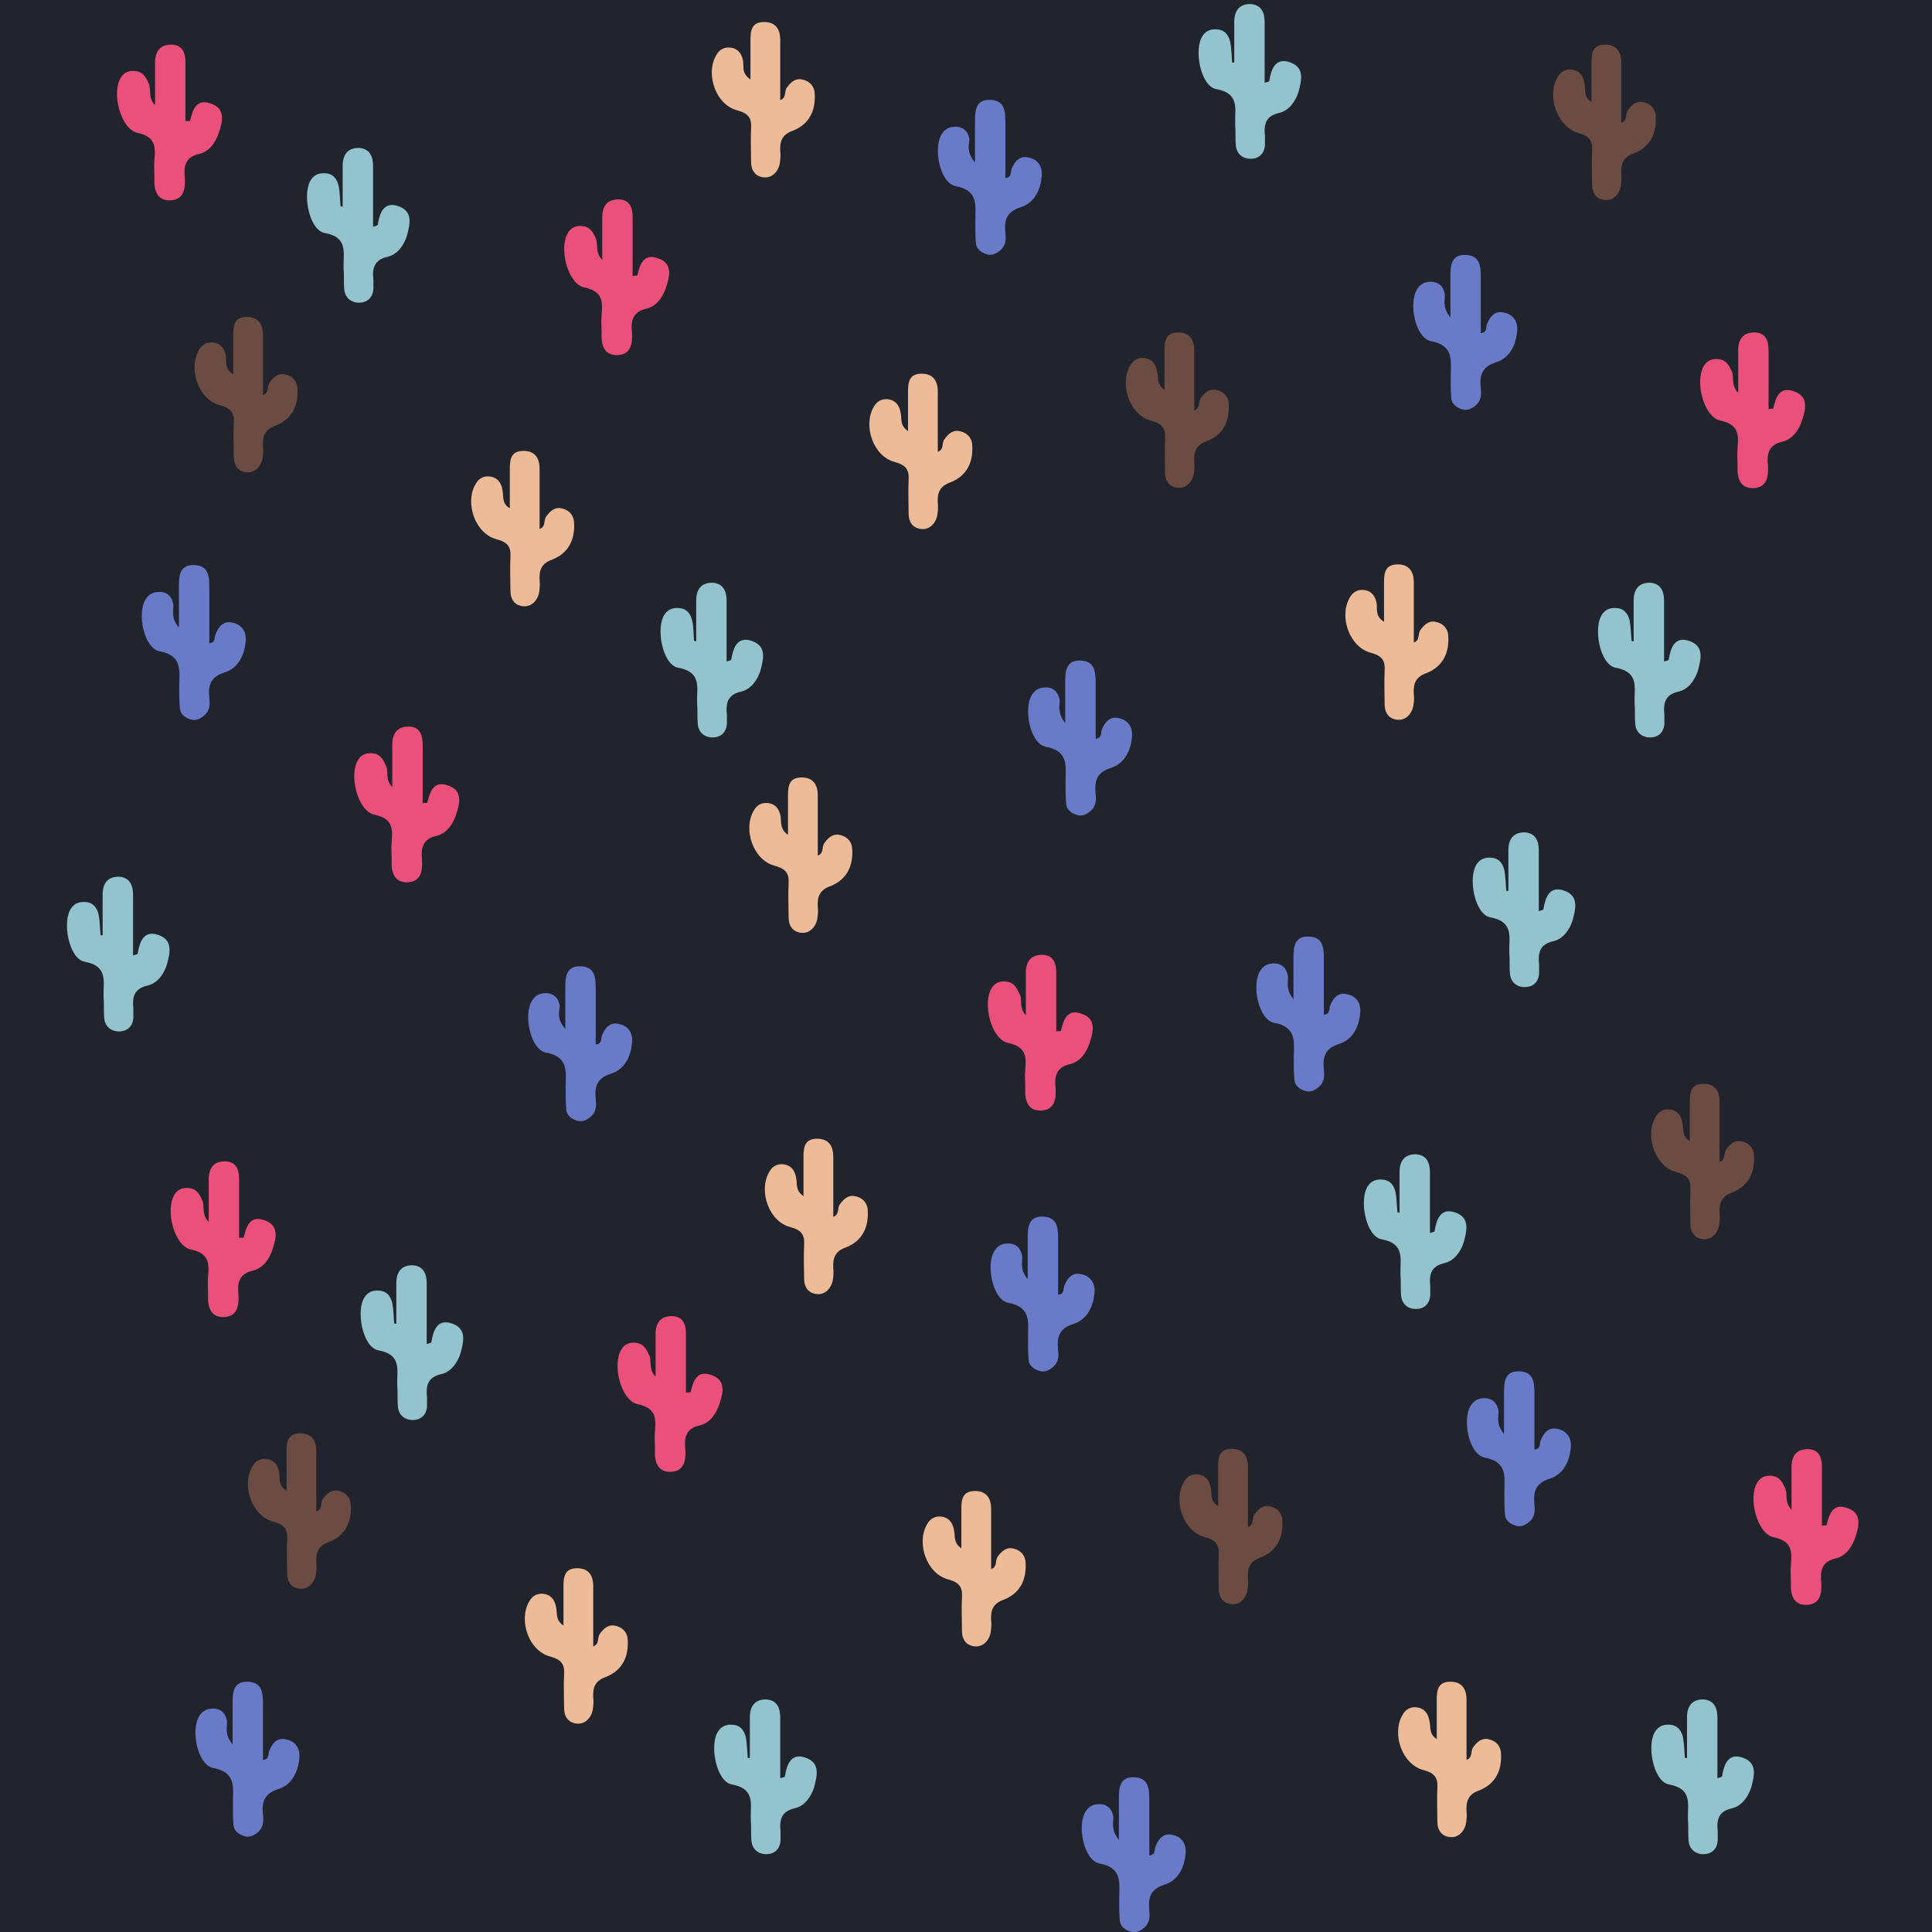 <?xml version="1.0" encoding="utf-8"?>
<!-- Generator: Adobe Illustrator 23.0.4, SVG Export Plug-In . SVG Version: 6.00 Build 0)  -->
<svg version="1.1" xmlns="http://www.w3.org/2000/svg" xmlns:xlink="http://www.w3.org/1999/xlink" x="0px" y="0px"
	 viewBox="0 0 623 623" style="enable-background:new 0 0 623 623;" xml:space="preserve">
<style type="text/css">
	.st0{fill:#21242D;}
	.st1{fill:#6C4C42;}
	.st2{fill:#697AC8;}
	.st3{fill:#93C4CE;}
	.st4{fill:#EA507A;}
	.st5{fill:#EDBB98;}
</style>
<g id="레이어_1">
	<rect class="st0" width="623" height="623"/>
</g>
<g id="레이어_1_사본">
	<path class="st1" d="M375.5,125.7c0-4.2,0-8.5,0-12.7c0-3.1,0.4-5.8,4.4-5.8c3.7,0,5.2,2.3,5.2,5.8c0,3.1,0,6.4,0,9.6
		c0,3.1,0,6.4,0,9.8c2.1-0.8,1.2-2.7,2.1-4c1.2-1.7,2.7-3.1,4.8-2.7c2.3,0.4,4,1.9,4.2,4.4c0.4,5.6-1.7,10-6.9,12.1
		c-3.5,1.2-4.4,3.3-4.2,6.7c0.2,1.5,0,2.9-0.2,4.2c-0.6,2.5-2.5,4.4-5,4.2c-2.7-0.2-4.2-2.1-4.2-5c0-3.5-0.2-7.3,0-10.8
		c0.2-3.3-0.8-4.8-4.4-5.8c-6.9-1.7-10.4-11.6-6.9-17.7c1-1.9,2.7-2.9,5-2.5c2.1,0.4,3.3,1.9,3.7,4.2
		C373.7,121.7,372.8,123.8,375.5,125.7z"/>
	<path class="st2" d="M314.4,52.4c0-5.4,0-9.4,0-13.3c0-3.3,0.2-6.9,4.6-6.9c4.8,0,5.2,3.3,5.2,7.1c0,6,0,12.1,0,18.1
		c2.3-0.2,1.5-2.1,2.1-3.1c1-2.5,2.7-4.2,5.4-3.5c3.1,0.6,4.6,3.1,4.2,6.2c-0.4,4.4-2.5,8.5-6.7,9.8c-4.8,1.5-5.4,4.4-5,8.3
		c0.2,1.9,0.2,3.7-1.2,5.2c-1.2,1.2-2.9,2.3-4.8,1.7s-3.3-1.7-3.5-3.5c-0.2-2.3-0.2-4.8-0.2-7.1c0-5,1.2-10-6.4-11.4
		c-5-1-7.3-12.3-4.4-16.8c1.2-1.9,2.9-2.5,5.2-2.3c2.3,0.4,3.3,1.9,3.7,4C312.5,46.6,311.5,48.9,314.4,52.4z"/>
	<path class="st3" d="M110.5,66.6c0-4.4,0-8.7,0-13.1c0-3.5,1.5-5.8,5.2-5.8c3.5,0.2,4.6,2.7,4.6,5.8c0,6.4,0,12.9,0,19.6
		c0.8-0.2,1.5-0.4,1.5-0.6c0.6-3.7,1.9-7.7,6.7-6c4.8,1.7,3.7,5.8,2.7,9.6c-1,3.1-3.1,6-6.2,6.7c-4.4,1-5,3.7-4.6,7.5
		c0,1,0,2.1,0,2.9c-0.2,2.9-2.1,4.4-4.6,4.4c-2.7,0-4.6-1.7-4.8-4.4c-0.2-2.1,0-4.4-0.2-6.7c-0.2-4.8,1.7-10-6.2-11.4
		c-5-1-7.3-13.1-4.2-17.3c1.2-1.7,2.9-2.1,4.8-1.9c2.3,0.2,3.5,1.9,4,4c0.4,2.1,0.4,4.2,0.6,6.4C109.7,66.6,110.1,66.6,110.5,66.6z"
		/>
	<path class="st3" d="M398,20.2c0-4.4,0-8.7,0-13.1c0-3.5,1.5-5.8,5.2-5.8c3.5,0.2,4.6,2.7,4.6,5.8c0,6.4,0,12.9,0,19.6
		c0.8-0.2,1.5-0.4,1.5-0.6c0.6-3.7,1.9-7.7,6.7-6c4.8,1.7,3.7,5.8,2.7,9.6c-1,3.1-3.1,6-6.2,6.7c-4.4,1-5,3.7-4.6,7.5
		c0,1,0,2.1,0,2.9c-0.2,2.9-2.1,4.4-4.6,4.4c-2.7,0-4.6-1.7-4.8-4.4c-0.2-2.1,0-4.4-0.2-6.7c-0.2-4.8,1.7-10-6.2-11.4
		c-5-1-7.3-13.1-4.2-17.3c1.2-1.7,2.9-2.1,4.8-1.9c2.3,0.2,3.5,1.9,4,4c0.4,2.1,0.4,4.2,0.6,6.4C397.2,20.2,397.6,20.2,398,20.2z"/>
	<path class="st1" d="M75.2,120.7c0-4.2,0-8.5,0-12.7c0-3.1,0.4-5.8,4.4-5.8c3.7,0,5.2,2.3,5.2,5.8c0,3.1,0,6.4,0,9.6
		c0,3.1,0,6.4,0,9.8c2.1-0.8,1.2-2.7,2.1-4c1.2-1.7,2.7-3.1,4.8-2.7c2.3,0.4,4,1.9,4.2,4.4c0.4,5.6-1.7,10-6.9,12.1
		c-3.5,1.2-4.4,3.3-4.2,6.7c0.2,1.5,0,2.9-0.2,4.2c-0.6,2.5-2.5,4.4-5,4.2c-2.7-0.2-4.2-2.1-4.2-5c0-3.5-0.2-7.3,0-10.8
		c0.2-3.3-0.8-4.8-4.4-5.8c-6.9-1.7-10.4-11.6-6.9-17.7c1-1.9,2.7-2.9,5-2.5c2.1,0.4,3.3,1.9,3.7,4.2
		C73.1,116.7,72.3,118.8,75.2,120.7z"/>
	<path class="st4" d="M194.2,83.8c0-5,0-9.4,0-13.7c0-3.5,1.5-5.8,5.2-5.8c3.7,0,4.6,2.7,4.6,5.8c0,6.2,0,12.7,0,18.9
		c0.8-0.2,1.5,0,1.5-0.2c0.8-3.3,1.9-7.1,6.4-5.6c5,1.5,4.2,5.6,2.9,9.4c-1,3.1-2.9,6-6.2,6.9c-4.8,1-5.2,4.2-4.8,7.9
		c0.2,3.5-0.4,6.9-4.6,7.1c-4.4,0.2-5.4-3.3-5.2-7.1c0-2.1-0.2-4,0-6c0.4-4.4,0.2-7.5-5.6-8.7c-5.4-1.2-8.3-12.9-5.2-17.7
		c1-1.7,2.7-2.3,4.6-2.1c2.3,0.2,3.3,1.7,4.2,3.7C193.1,78.6,191.7,81.3,194.2,83.8z"/>
	<path class="st4" d="M126.5,253.8c0-5,0-9.4,0-13.7c0-3.5,1.5-5.8,5.2-5.8s4.6,2.7,4.6,5.8c0,6.2,0,12.7,0,18.9
		c0.8-0.2,1.5,0,1.5-0.2c0.8-3.3,1.9-7.1,6.4-5.6c5,1.5,4.2,5.6,2.9,9.4c-1,3.1-2.9,6-6.2,6.9c-4.8,1-5.2,4.2-4.8,7.9
		c0.2,3.5-0.4,6.9-4.6,7.1c-4.4,0.2-5.4-3.3-5.2-7.1c0-2.1-0.2-4,0-6c0.4-4.4,0.2-7.5-5.6-8.7c-5.4-1.2-8.3-12.9-5.2-17.7
		c1-1.7,2.7-2.3,4.6-2.1c2.3,0.2,3.3,1.7,4.2,3.7C125.5,248.6,124,251.3,126.5,253.8z"/>
	<path class="st4" d="M330.8,327.4c0-5,0-9.4,0-13.7c0-3.5,1.5-5.8,5.2-5.8s4.6,2.7,4.6,5.8c0,6.2,0,12.7,0,18.9
		c0.8-0.2,1.5,0,1.5-0.2c0.8-3.3,1.9-7.1,6.4-5.6c5,1.5,4.2,5.6,2.9,9.4c-1,3.1-2.9,6-6.2,6.9c-4.8,1-5.2,4.2-4.8,7.9
		c0.2,3.5-0.4,6.9-4.6,7.1c-4.4,0.2-5.4-3.3-5.2-7.1c0-2.1-0.2-4,0-6c0.4-4.4,0.2-7.5-5.6-8.7c-5.4-1.2-8.3-12.9-5.2-17.7
		c1-1.7,2.7-2.3,4.6-2.1c2.3,0.2,3.3,1.7,4.2,3.7C330,322.2,328.3,324.7,330.8,327.4z"/>
	<path class="st3" d="M486.4,287.3c0-4.4,0-8.7,0-13.1c0-3.5,1.5-5.8,5.2-5.8c3.5,0.2,4.6,2.7,4.6,5.8c0,6.4,0,12.9,0,19.6
		c0.8-0.2,1.5-0.4,1.5-0.6c0.6-3.7,1.9-7.7,6.7-6c4.8,1.7,3.7,5.8,2.7,9.6c-1,3.1-3.1,6-6.2,6.7c-4.4,1-5,3.7-4.6,7.5
		c0,1,0,2.1,0,2.9c-0.2,2.9-2.1,4.4-4.6,4.4c-2.7,0-4.6-1.7-4.8-4.4c-0.2-2.1,0-4.4-0.2-6.7c-0.2-4.8,1.7-10-6.2-11.4
		c-5-1-7.3-13.1-4.2-17.3c1.2-1.7,2.9-2.1,4.8-1.9c2.3,0.2,3.5,1.9,4,4c0.4,2.1,0.4,4.2,0.6,6.4C485.6,287.3,486,287.3,486.4,287.3z
		"/>
	<path class="st2" d="M57.7,202.4c0-5.4,0-9.4,0-13.3c0-3.3,0.2-6.9,4.6-6.9c4.8,0,5.2,3.3,5.2,7.1c0,6,0,12.1,0,18.1
		c2.3-0.2,1.5-2.1,2.1-3.1c1-2.5,2.7-4.2,5.4-3.5c3.1,0.6,4.6,3.1,4.2,6.2c-0.4,4.4-2.5,8.5-6.7,9.8c-4.8,1.5-5.4,4.4-5,8.3
		c0.2,1.9,0.2,3.7-1.2,5.2c-1.2,1.2-2.9,2.3-4.8,1.7c-1.9-0.6-3.3-1.7-3.5-3.5c-0.2-2.3-0.2-4.8-0.2-7.1c0-5,1.2-10-6.4-11.4
		c-5-1-7.3-12.3-4.4-16.8c1.2-1.9,2.9-2.5,5.2-2.3c2.3,0.4,3.3,1.9,3.7,4C56,196.8,55,199.1,57.7,202.4z"/>
	<path class="st3" d="M224.5,206.8c0-4.4,0-8.7,0-13.1c0-3.5,1.5-5.8,5.2-5.8c3.5,0.2,4.6,2.7,4.6,5.8c0,6.4,0,12.9,0,19.6
		c0.8-0.2,1.5-0.4,1.5-0.6c0.6-3.7,1.9-7.7,6.7-6c4.8,1.7,3.7,5.8,2.7,9.6c-1,3.1-3.1,6-6.2,6.7c-4.4,1-5,3.7-4.6,7.5
		c0,1,0,2.1,0,2.9c-0.2,2.9-2.1,4.4-4.6,4.4c-2.7,0-4.6-1.7-4.8-4.4c-0.2-2.1,0-4.4-0.2-6.7c-0.2-4.8,1.7-10-6.2-11.4
		c-5-1-7.3-13.1-4.2-17.3c1.2-1.7,2.9-2.1,4.8-1.9c2.3,0.2,3.5,1.9,4,4s0.4,4.2,0.6,6.4C223.7,206.6,224.1,206.8,224.5,206.8z"/>
	<path class="st4" d="M50,33.9c0-5,0-9.4,0-13.7c0-3.5,1.5-5.8,5.2-5.8c3.7,0,4.6,2.7,4.6,5.8c0,6.2,0,12.7,0,18.9
		c0.8-0.2,1.5,0,1.5-0.2c0.8-3.3,1.9-7.1,6.4-5.6c5,1.5,4.2,5.6,2.9,9.4c-1,3.1-2.9,6-6.2,6.9c-4.8,1-5.2,4.2-4.8,7.9
		c0.2,3.5-0.4,6.9-4.6,7.1c-4.4,0.2-5.4-3.3-5.2-7.1c0-2.1-0.2-4,0-6c0.4-4.4,0.2-7.5-5.6-8.7C38.8,41.4,35.9,29.8,39,25
		c1-1.7,2.7-2.3,4.6-2.1c2.3,0.2,3.3,1.7,4.2,3.7C49,28.7,47.5,31.4,50,33.9z"/>
	<path class="st2" d="M343.5,233.2c0-5.4,0-9.4,0-13.3c0-3.3,0.2-6.9,4.6-6.9c4.8,0,5.2,3.3,5.2,7.1c0,6,0,12.1,0,18.1
		c2.3-0.2,1.5-2.1,2.1-3.1c1-2.5,2.7-4.2,5.4-3.5c3.1,0.6,4.6,3.1,4.2,6.2c-0.4,4.4-2.5,8.5-6.7,9.8c-4.8,1.5-5.4,4.4-5,8.3
		c0.2,1.9,0.2,3.7-1.2,5.2c-1.2,1.2-2.9,2.3-4.8,1.7c-1.9-0.6-3.3-1.7-3.5-3.5c-0.2-2.3-0.2-4.8-0.2-7.1c0-5,1.2-10-6.4-11.4
		c-5-1-7.3-12.3-4.4-16.8c1.2-1.9,2.9-2.5,5.2-2.3c2.3,0.4,3.3,1.9,3.7,4C341.8,227.4,340.8,229.7,343.5,233.2z"/>
	<path class="st5" d="M164.4,163.9c0-4.2,0-8.5,0-12.7c0-3.1,0.4-5.8,4.4-5.8c3.7,0,5.2,2.3,5.2,5.8c0,3.1,0,6.4,0,9.6
		c0,3.1,0,6.4,0,9.8c2.1-0.8,1.2-2.7,2.1-4c1.2-1.7,2.7-3.1,4.8-2.7c2.3,0.4,4,1.9,4.2,4.4c0.4,5.6-1.7,10-6.9,12.1
		c-3.5,1.2-4.4,3.3-4.2,6.7c0.2,1.5,0,2.9-0.2,4.2c-0.6,2.5-2.5,4.4-5,4.2c-2.7-0.2-4.2-2.1-4.2-5c0-3.5-0.2-7.3,0-10.8
		c0.2-3.3-0.8-4.8-4.4-5.8c-6.9-1.7-10.4-11.6-6.9-17.7c1-1.9,2.7-2.9,5-2.5c2.1,0.4,3.3,1.9,3.7,4.2
		C162.5,160.2,161.7,162.3,164.4,163.9z"/>
	<path class="st5" d="M254.1,269.2c0-4.2,0-8.5,0-12.7c0-3.1,0.4-5.8,4.4-5.8c3.7,0,5.2,2.3,5.2,5.8c0,3.1,0,6.4,0,9.6
		c0,3.1,0,6.4,0,9.8c2.1-0.8,1.2-2.7,2.1-4c1.2-1.7,2.7-3.1,4.8-2.7c2.3,0.4,4,1.9,4.2,4.4c0.4,5.6-1.7,10-6.9,12.1
		c-3.5,1.2-4.4,3.3-4.2,6.7c0.2,1.5,0,2.9-0.2,4.2c-0.6,2.5-2.5,4.4-5,4.2c-2.7-0.2-4.2-2.1-4.2-5c0-3.5-0.2-7.3,0-10.8
		c0.2-3.3-0.8-4.8-4.4-5.8c-6.9-1.7-10.4-11.6-6.9-17.7c1-1.9,2.7-2.9,5-2.5c2.1,0.4,3.3,1.9,3.7,4.2
		C252,265.2,251.4,267.3,254.1,269.2z"/>
	<path class="st5" d="M446.3,200.5c0-4.2,0-8.5,0-12.7c0-3.1,0.4-5.8,4.4-5.8c3.7,0,5.2,2.3,5.2,5.8c0,3.1,0,6.4,0,9.6
		c0,3.1,0,6.4,0,9.8c2.1-0.8,1.2-2.7,2.1-4c1.2-1.7,2.7-3.1,4.8-2.7c2.3,0.4,4,1.9,4.2,4.4c0.4,5.6-1.7,10-6.9,12.1
		c-3.5,1.2-4.4,3.3-4.2,6.7c0.2,1.5,0,2.9-0.2,4.2c-0.6,2.5-2.5,4.4-5,4.2c-2.7-0.2-4.2-2.1-4.2-5c0-3.5-0.2-7.3,0-10.8
		c0.2-3.3-0.8-4.8-4.4-5.8c-6.9-1.7-10.4-11.6-6.9-17.7c1-1.9,2.7-2.9,5-2.5c2.1,0.4,3.3,1.9,3.7,4.2
		C444.2,196.6,443.4,198.7,446.3,200.5z"/>
	<path class="st2" d="M417.1,322.2c0-5.4,0-9.4,0-13.3c0-3.3,0.2-6.9,4.6-6.9c4.8,0,5.2,3.3,5.2,7.1c0,6,0,12.1,0,18.1
		c2.3-0.2,1.5-2.1,2.1-3.1c1-2.5,2.7-4.2,5.4-3.5c3.1,0.6,4.6,3.1,4.2,6.2c-0.4,4.4-2.5,8.5-6.7,9.8c-4.8,1.5-5.4,4.4-5,8.3
		c0.2,1.9,0.2,3.7-1.2,5.2c-1.2,1.2-2.9,2.3-4.8,1.7c-1.9-0.6-3.3-1.7-3.5-3.5c-0.2-2.3-0.2-4.8-0.2-7.1c0-5,1.2-10-6.4-11.4
		c-5-1-7.3-12.3-4.4-16.8c1.2-1.9,2.9-2.5,5.2-2.3c2.3,0.4,3.3,1.9,3.7,4C415.5,316.6,414.4,318.9,417.1,322.2z"/>
	<path class="st5" d="M242,25.6c0-4.2,0-8.5,0-12.7c0-3.1,0.4-5.8,4.4-5.8c3.7,0,5.2,2.3,5.2,5.8c0,3.1,0,6.4,0,9.6s0,6.4,0,9.8
		c2.1-0.8,1.2-2.7,2.1-4c1.2-1.7,2.7-3.1,4.8-2.7c2.3,0.4,4,1.9,4.2,4.4c0.4,5.6-1.7,10-6.9,12.1c-3.5,1.2-4.4,3.3-4.2,6.7
		c0.2,1.5,0,2.9-0.2,4.2c-0.6,2.5-2.5,4.4-5,4.2c-2.7-0.2-4.2-2.1-4.2-5c0-3.5-0.2-7.3,0-10.8c0.2-3.3-0.8-4.8-4.4-5.8
		c-6.9-1.7-10.4-11.6-6.9-17.7c1-1.9,2.7-2.9,5-2.5c2.1,0.4,3.3,1.9,3.7,4.2C239.9,21.6,239.1,23.7,242,25.6z"/>
	<path class="st2" d="M182.3,331.8c0-5.4,0-9.4,0-13.3c0-3.3,0.2-6.9,4.6-6.9c4.8,0,5.2,3.3,5.2,7.1c0,6,0,12.1,0,18.1
		c2.3-0.2,1.5-2.1,2.1-3.1c1-2.5,2.7-4.2,5.4-3.5c3.1,0.6,4.6,3.1,4.2,6.2c-0.4,4.4-2.5,8.5-6.7,9.8c-4.8,1.5-5.4,4.4-5,8.3
		c0.2,1.9,0.2,3.7-1.2,5.2c-1.2,1.2-2.9,2.3-4.8,1.7c-1.9-0.6-3.3-1.7-3.5-3.5c-0.2-2.3-0.2-4.8-0.2-7.1c0-5,1.2-10-6.4-11.4
		c-5-1-7.3-12.3-4.4-16.8c1.2-1.9,2.9-2.5,5.2-2.3c2.3,0.4,3.3,1.9,3.7,4C180.4,326.2,179.4,328.5,182.3,331.8z"/>
	<path class="st1" d="M513.2,32.9c0-4.2,0-8.5,0-12.7c0-3.1,0.4-5.8,4.4-5.8c3.7,0,5.2,2.3,5.2,5.8c0,3.1,0,6.4,0,9.6s0,6.4,0,9.8
		c2.1-0.8,1.2-2.7,2.1-4c1.2-1.7,2.7-3.1,4.8-2.7c2.3,0.4,4,1.9,4.2,4.4c0.4,5.6-1.7,10-6.9,12.1c-3.5,1.2-4.4,3.3-4.2,6.7
		c0.2,1.5,0,2.9-0.2,4.2c-0.6,2.5-2.5,4.4-5,4.2c-2.7-0.2-4.2-2.1-4.2-5c0-3.5-0.2-7.3,0-10.8c0.2-3.3-0.8-4.8-4.4-5.8
		C502.2,41,498.7,31,502.2,25c1-1.9,2.7-2.9,5-2.5c2.1,0.4,3.3,1.9,3.7,4.2C511.4,29.1,510.5,31,513.2,32.9z"/>
	<path class="st3" d="M526.8,206.8c0-4.4,0-8.7,0-13.1c0-3.5,1.5-5.8,5.2-5.8c3.5,0.2,4.6,2.7,4.6,5.8c0,6.4,0,12.9,0,19.6
		c0.8-0.2,1.5-0.4,1.5-0.6c0.6-3.7,1.9-7.7,6.7-6c4.8,1.7,3.7,5.8,2.7,9.6c-1,3.1-3.1,6-6.2,6.7c-4.4,1-5,3.7-4.6,7.5
		c0,1,0,2.1,0,2.9c-0.2,2.9-2.1,4.4-4.6,4.4c-2.7,0-4.6-1.7-4.8-4.4c-0.2-2.1,0-4.4-0.2-6.7c-0.2-4.8,1.7-10-6.2-11.4
		c-5-1-7.3-13.1-4.2-17.3c1.2-1.7,2.9-2.1,4.8-1.9c2.3,0.2,3.5,1.9,4,4c0.4,2.1,0.4,4.2,0.6,6.4
		C525.9,206.6,526.4,206.8,526.8,206.8z"/>
	<path class="st2" d="M467.7,102.4c0-5.4,0-9.4,0-13.3c0-3.3,0.2-6.9,4.6-6.9c4.8,0,5.2,3.3,5.2,7.1c0,6,0,12.1,0,18.1
		c2.3-0.2,1.5-2.1,2.1-3.1c1-2.5,2.7-4.2,5.4-3.5c3.1,0.6,4.6,3.1,4.2,6.2c-0.4,4.4-2.5,8.5-6.7,9.8c-4.8,1.5-5.4,4.4-5,8.3
		c0.2,1.9,0.2,3.7-1.2,5.2c-1.2,1.2-2.9,2.3-4.8,1.7c-1.9-0.6-3.3-1.7-3.5-3.5c-0.2-2.3-0.2-4.8-0.2-7.1c0-5,1.2-10-6.4-11.4
		c-5-1-7.3-12.3-4.4-16.8c1.2-1.9,2.9-2.5,5.2-2.3c2.3,0.4,3.3,1.9,3.7,4C466,96.7,465,99,467.7,102.4z"/>
	<path class="st5" d="M292.8,139c0-4.2,0-8.5,0-12.7c0-3.1,0.4-5.8,4.4-5.8c3.7,0,5.2,2.3,5.2,5.8c0,3.1,0,6.4,0,9.6
		c0,3.1,0,6.4,0,9.8c2.1-0.8,1.2-2.7,2.1-4c1.2-1.7,2.7-3.1,4.8-2.7c2.3,0.4,4,1.9,4.2,4.4c0.4,5.6-1.7,10-6.9,12.1
		c-3.5,1.2-4.4,3.3-4.2,6.7c0.2,1.5,0,2.9-0.2,4.2c-0.6,2.5-2.5,4.4-5,4.2c-2.7-0.2-4.2-2.1-4.2-5c0-3.5-0.2-7.3,0-10.8
		c0.2-3.3-0.8-4.8-4.4-5.8c-6.9-1.7-10.4-11.6-6.9-17.7c1-1.9,2.7-2.9,5-2.5c2.1,0.4,3.3,1.9,3.7,4.2C290.9,135,290,137.1,292.8,139
		z"/>
	<path class="st4" d="M560.5,126.7c0-5,0-9.4,0-13.7c0-3.5,1.5-5.8,5.2-5.8s4.6,2.7,4.6,5.8c0,6.2,0,12.7,0,18.9
		c0.8-0.2,1.5,0,1.5-0.2c0.8-3.3,1.9-7.1,6.4-5.6c5,1.5,4.2,5.6,2.9,9.4c-1,3.1-2.9,6-6.2,6.9c-4.8,1-5.2,4.2-4.8,7.9
		c0.2,3.5-0.4,6.9-4.6,7.1c-4.4,0.2-5.4-3.3-5.2-7.1c0-2.1-0.2-4,0-6c0.4-4.4,0.2-7.5-5.6-8.7c-5.4-1.2-8.3-12.9-5.2-17.7
		c1-1.7,2.7-2.3,4.6-2.1c2.3,0.2,3.3,1.7,4.2,3.7C559.4,121.5,558,124,560.5,126.7z"/>
	<path class="st3" d="M33.1,301.6c0-4.4,0-8.7,0-13.1c0-3.5,1.5-5.8,5.2-5.8c3.5,0.2,4.6,2.7,4.6,5.8c0,6.4,0,12.9,0,19.6
		c0.8-0.2,1.5-0.4,1.5-0.6c0.6-3.7,1.9-7.7,6.7-6c4.8,1.7,3.7,5.8,2.7,9.6c-1,3.1-3.1,6-6.2,6.7c-4.4,1-5,3.7-4.6,7.5
		c0,1,0,2.1,0,2.9c-0.2,2.9-2.1,4.4-4.6,4.4c-2.7,0-4.6-1.7-4.8-4.4c-0.2-2.1,0-4.4-0.2-6.7c-0.2-4.8,1.7-10-6.2-11.4
		c-5-1-7.3-13.1-4.2-17.3c1.2-1.7,2.9-2.1,4.8-1.9c2.3,0.2,3.5,1.9,4,4c0.4,2.1,0.4,4.2,0.6,6.4C32.3,301.6,32.7,301.6,33.1,301.6z"
		/>
	<path class="st1" d="M392.8,485.7c0-4.2,0-8.5,0-12.7c0-3.1,0.4-5.8,4.4-5.8c3.7,0,5.2,2.3,5.2,5.8c0,3.1,0,6.4,0,9.6
		c0,3.1,0,6.4,0,9.8c2.1-0.8,1.2-2.7,2.1-4c1.2-1.7,2.7-3.1,4.8-2.7c2.3,0.4,4,1.9,4.2,4.4c0.4,5.6-1.7,10-6.9,12.1
		c-3.5,1.2-4.4,3.3-4.2,6.7c0.2,1.5,0,2.9-0.2,4.2c-0.6,2.5-2.5,4.4-5,4.2c-2.7-0.2-4.2-2.1-4.2-5c0-3.5-0.2-7.3,0-10.8
		c0.2-3.3-0.8-4.8-4.4-5.8c-6.9-1.7-10.4-11.6-6.9-17.7c1-1.9,2.7-2.9,5-2.5c2.1,0.4,3.3,1.9,3.7,4.2
		C390.9,481.8,390.1,483.9,392.8,485.7z"/>
	<path class="st2" d="M331.4,412.5c0-5.4,0-9.4,0-13.3c0-3.3,0.2-6.9,4.6-6.9c4.8,0,5.2,3.3,5.2,7.1c0,6,0,12.1,0,18.1
		c2.3-0.2,1.5-2.1,2.1-3.1c1-2.5,2.7-4.2,5.4-3.5c3.1,0.6,4.6,3.1,4.2,6.2c-0.4,4.4-2.5,8.5-6.7,9.8c-4.8,1.5-5.4,4.4-5,8.3
		c0.2,1.9,0.2,3.7-1.2,5.2c-1.2,1.2-2.9,2.3-4.8,1.7c-1.9-0.6-3.3-1.7-3.5-3.5c-0.2-2.3-0.2-4.8-0.2-7.1c0-5,1.2-10-6.4-11.4
		c-5-1-7.3-12.3-4.4-16.8c1.2-1.9,2.9-2.5,5.2-2.3c2.3,0.4,3.3,1.9,3.7,4C329.8,406.9,328.7,409.2,331.4,412.5z"/>
	<path class="st3" d="M127.8,426.9c0-4.4,0-8.7,0-13.1c0-3.5,1.5-5.8,5.2-5.8c3.5,0.2,4.6,2.7,4.6,5.8c0,6.4,0,12.9,0,19.6
		c0.8-0.2,1.5-0.4,1.5-0.6c0.6-3.7,1.9-7.7,6.7-6c4.8,1.7,3.7,5.8,2.7,9.6c-1,3.1-3.1,6-6.2,6.7c-4.4,1-5,3.7-4.6,7.5
		c0,1,0,2.1,0,2.9c-0.2,2.9-2.1,4.4-4.6,4.4c-2.7,0-4.6-1.7-4.8-4.4c-0.2-2.1,0-4.4-0.2-6.7c-0.2-4.8,1.7-10-6.2-11.4
		c-5-1-7.3-13.1-4.2-17.3c1.2-1.7,2.9-2.1,4.8-1.9c2.3,0.2,3.5,1.9,4,4c0.4,2.1,0.4,4.2,0.6,6.4C127,426.7,127.4,426.9,127.8,426.9z
		"/>
	<path class="st3" d="M451.3,391.1c0-4.4,0-8.7,0-13.1c0-3.5,1.5-5.8,5.2-5.8c3.5,0.2,4.6,2.7,4.6,5.8c0,6.4,0,12.9,0,19.6
		c0.8-0.2,1.5-0.4,1.5-0.6c0.6-3.7,1.9-7.7,6.7-6c4.8,1.7,3.7,5.8,2.7,9.6c-1,3.1-3.1,6-6.2,6.7c-4.4,1-5,3.7-4.6,7.5
		c0,1,0,2.1,0,2.9c-0.2,2.9-2.1,4.4-4.6,4.4c-2.7,0-4.6-1.7-4.8-4.4c-0.2-2.1,0-4.4-0.2-6.7c-0.2-4.8,1.7-10-6.2-11.4
		c-5-1-7.3-13.1-4.2-17.3c1.2-1.7,2.9-2.1,4.8-1.9c2.3,0.2,3.5,1.9,4,4c0.4,2.1,0.4,4.2,0.6,6.4
		C450.4,390.9,450.8,390.9,451.3,391.1z"/>
	<path class="st1" d="M92.4,480.7c0-4.2,0-8.5,0-12.7c0-3.1,0.4-5.8,4.4-5.8c3.7,0,5.2,2.3,5.2,5.8c0,3.1,0,6.4,0,9.6s0,6.4,0,9.8
		c2.1-0.8,1.2-2.7,2.1-4c1.2-1.7,2.7-3.1,4.8-2.7c2.3,0.4,4,1.9,4.2,4.4c0.4,5.6-1.7,10-6.9,12.1c-3.5,1.2-4.4,3.3-4.2,6.7
		c0.2,1.5,0,2.9-0.2,4.2c-0.6,2.5-2.5,4.4-5,4.2c-2.7-0.2-4.2-2.1-4.2-5c0-3.5-0.2-7.3,0-10.8c0.2-3.3-0.8-4.8-4.4-5.8
		c-6.9-1.7-10.4-11.6-6.9-17.7c1-1.9,2.7-2.9,5-2.5c2.1,0.4,3.3,1.9,3.7,4.2C90.4,476.8,89.5,478.9,92.4,480.7z"/>
	<path class="st4" d="M211.4,443.9c0-5,0-9.4,0-13.7c0-3.5,1.5-5.8,5.2-5.8c3.7,0,4.6,2.7,4.6,5.8c0,6.2,0,12.7,0,18.9
		c0.8-0.2,1.5,0,1.5-0.2c0.8-3.3,1.9-7.1,6.4-5.6c5,1.5,4.2,5.6,2.9,9.4c-1,3.1-2.9,6-6.2,6.9c-4.8,1-5.2,4.2-4.8,7.9
		c0.2,3.5-0.4,6.9-4.6,7.1c-4.4,0.2-5.4-3.3-5.2-7.1c0-2.1-0.2-4,0-6c0.4-4.4,0.2-7.5-5.6-8.7c-5.4-1.2-8.3-12.9-5.2-17.7
		c1-1.7,2.7-2.3,4.6-2.1c2.3,0.2,3.3,1.7,4.2,3.7C210.4,438.7,208.9,441.4,211.4,443.9z"/>
	<path class="st2" d="M75,562.5c0-5.4,0-9.4,0-13.3c0-3.3,0.2-6.9,4.6-6.9c4.8,0,5.2,3.3,5.2,7.1c0,6,0,12.1,0,18.1
		c2.3-0.2,1.5-2.1,2.1-3.1c1-2.5,2.7-4.2,5.4-3.5c3.1,0.6,4.6,3.1,4.2,6.2c-0.4,4.4-2.5,8.5-6.7,9.8c-4.8,1.5-5.4,4.4-5,8.3
		c0.2,1.9,0.2,3.7-1.2,5.2c-1.2,1.2-2.9,2.3-4.8,1.7c-1.9-0.6-3.3-1.7-3.5-3.5c-0.2-2.3-0.2-4.8-0.2-7.1c0-5,1.2-10-6.4-11.4
		c-5-1-7.3-12.3-4.4-16.8c1.2-1.9,2.9-2.5,5.2-2.3c2.3,0.4,3.3,1.9,3.7,4C73.3,556.9,72.3,559.2,75,562.5z"/>
	<path class="st3" d="M241.8,566.9c0-4.4,0-8.7,0-13.1c0-3.5,1.5-5.8,5.2-5.8c3.5,0.2,4.6,2.7,4.6,5.8c0,6.4,0,12.9,0,19.6
		c0.8-0.2,1.5-0.4,1.5-0.6c0.6-3.7,1.9-7.7,6.7-6c4.8,1.7,3.7,5.8,2.7,9.6c-1,3.1-3.1,6-6.2,6.7c-4.4,1-5,3.7-4.6,7.5
		c0,1,0,2.1,0,2.9c-0.2,2.9-2.1,4.4-4.6,4.4c-2.7,0-4.6-1.7-4.8-4.4c-0.2-2.1,0-4.4-0.2-6.7c-0.2-4.8,1.7-10-6.2-11.4
		c-5-1-7.3-13.1-4.2-17.3c1.2-1.7,2.9-2.1,4.8-1.9c2.3,0.2,3.5,1.9,4,4c0.4,2.1,0.4,4.2,0.6,6.4C241,566.9,241.4,566.9,241.8,566.9z
		"/>
	<path class="st4" d="M67.3,394c0-5,0-9.4,0-13.7c0-3.5,1.5-5.8,5.2-5.8s4.6,2.7,4.6,5.8c0,6.2,0,12.7,0,18.9c0.8-0.2,1.5,0,1.5-0.2
		c0.8-3.3,1.9-7.1,6.4-5.6c5,1.5,4.2,5.6,2.9,9.4c-1,3.1-2.9,6-6.2,6.9c-4.8,1-5.2,4.2-4.8,7.9c0.2,3.5-0.4,6.9-4.6,7.1
		c-4.4,0.2-5.4-3.3-5.2-7.1c0-2.1-0.2-4,0-6c0.4-4.4,0.2-7.5-5.6-8.7c-5.4-1.2-8.3-12.9-5.2-17.7c1-1.7,2.7-2.3,4.6-2.1
		c2.3,0.2,3.3,1.7,4.2,3.7C66.2,388.8,64.8,391.5,67.3,394z"/>
	<path class="st2" d="M360.8,593.3c0-5.4,0-9.4,0-13.3c0-3.3,0.2-6.9,4.6-6.9c4.8,0,5.2,3.3,5.2,7.1c0,6,0,12.1,0,18.1
		c2.3-0.2,1.5-2.1,2.1-3.1c1-2.5,2.7-4.2,5.4-3.5c3.1,0.6,4.6,3.1,4.2,6.2c-0.4,4.4-2.5,8.5-6.7,9.8c-4.8,1.5-5.4,4.4-5,8.3
		c0.2,1.9,0.2,3.7-1.2,5.2c-1.2,1.2-2.9,2.3-4.8,1.7c-1.9-0.6-3.3-1.7-3.5-3.5c-0.2-2.3-0.2-4.8-0.2-7.1c0-5,1.2-10-6.4-11.4
		c-5-1-7.3-12.3-4.4-16.8c1.2-1.9,2.9-2.5,5.2-2.3c2.3,0.4,3.3,1.9,3.7,4C359.1,587.7,358.1,589.9,360.8,593.3z"/>
	<path class="st5" d="M181.7,524.2c0-4.2,0-8.5,0-12.7c0-3.1,0.4-5.8,4.4-5.8c3.7,0,5.2,2.3,5.2,5.8c0,3.1,0,6.4,0,9.6
		c0,3.1,0,6.4,0,9.8c2.1-0.8,1.2-2.7,2.1-4c1.2-1.7,2.7-3.1,4.8-2.7c2.3,0.4,4,1.9,4.2,4.4c0.4,5.6-1.7,10-6.9,12.1
		c-3.5,1.2-4.4,3.3-4.2,6.7c0.2,1.5,0,2.9-0.2,4.2c-0.6,2.5-2.5,4.4-5,4.2c-2.7-0.2-4.2-2.1-4.2-5c0-3.5-0.2-7.3,0-10.8
		c0.2-3.3-0.8-4.8-4.4-5.8c-6.9-1.7-10.4-11.6-6.9-17.7c1-1.9,2.7-2.9,5-2.5c2.1,0.4,3.3,1.9,3.7,4.2
		C179.8,520.3,179,522.3,181.7,524.2z"/>
	<path class="st5" d="M463.3,560.8c0-4.2,0-8.5,0-12.7c0-3.1,0.4-5.8,4.4-5.8c3.7,0,5.2,2.3,5.2,5.8c0,3.1,0,6.4,0,9.6s0,6.4,0,9.8
		c2.1-0.8,1.2-2.7,2.1-4c1.2-1.7,2.7-3.1,4.8-2.7c2.3,0.4,4,1.9,4.2,4.4c0.4,5.6-1.7,10-6.9,12.1c-3.5,1.2-4.4,3.3-4.2,6.7
		c0.2,1.5,0,2.9-0.2,4.2c-0.6,2.5-2.5,4.4-5,4.2c-2.7-0.2-4.2-2.1-4.2-5c0-3.5-0.2-7.3,0-10.8c0.2-3.3-0.8-4.8-4.4-5.8
		c-6.9-1.7-10.4-11.6-6.9-17.7c1-1.9,2.7-2.9,5-2.5c2.1,0.4,3.3,1.9,3.7,4.2C461.5,556.9,460.6,559,463.3,560.8z"/>
	<path class="st5" d="M259.1,385.7c0-4.2,0-8.5,0-12.7c0-3.1,0.4-5.8,4.4-5.8c3.7,0,5.2,2.3,5.2,5.8c0,3.1,0,6.4,0,9.6s0,6.4,0,9.8
		c2.1-0.8,1.2-2.7,2.1-4c1.2-1.7,2.7-3.1,4.8-2.7c2.3,0.4,4,1.9,4.2,4.4c0.4,5.6-1.7,10-6.9,12.1c-3.5,1.2-4.4,3.3-4.2,6.7
		c0.2,1.5,0,2.9-0.2,4.2c-0.6,2.5-2.5,4.4-5,4.2c-2.7-0.2-4.2-2.1-4.2-5c0-3.5-0.2-7.3,0-10.8c0.2-3.3-0.8-4.8-4.4-5.8
		c-6.9-1.7-10.4-11.6-6.9-17.7c1-1.9,2.7-2.9,5-2.5c2.1,0.4,3.3,1.9,3.7,4.2C257.2,381.7,256.3,383.8,259.1,385.7z"/>
	<path class="st1" d="M544.9,368c0-4.2,0-8.5,0-12.7c0-3.1,0.4-5.8,4.4-5.8c3.7,0,5.2,2.3,5.2,5.8c0,3.1,0,6.4,0,9.6s0,6.4,0,9.8
		c2.1-0.8,1.2-2.7,2.1-4c1.2-1.7,2.7-3.1,4.8-2.7c2.3,0.4,4,1.9,4.2,4.4c0.4,5.6-1.7,10-6.9,12.1c-3.5,1.2-4.4,3.3-4.2,6.7
		c0.2,1.5,0,2.9-0.2,4.2c-0.6,2.5-2.5,4.4-5,4.2c-2.7-0.2-4.2-2.1-4.2-5c0-3.5-0.2-7.3,0-10.8c0.2-3.3-0.8-4.8-4.4-5.8
		c-6.9-1.7-10.4-11.6-6.9-17.7c1-1.9,2.7-2.9,5-2.5c2.1,0.4,3.3,1.9,3.7,4.2C543,364.2,542.2,366.3,544.9,368z"/>
	<path class="st3" d="M544,566.9c0-4.4,0-8.7,0-13.1c0-3.5,1.5-5.8,5.2-5.8c3.5,0.2,4.6,2.7,4.6,5.8c0,6.4,0,12.9,0,19.6
		c0.8-0.2,1.5-0.4,1.5-0.6c0.6-3.7,1.9-7.7,6.7-6c4.8,1.7,3.7,5.8,2.7,9.6c-1,3.1-3.1,6-6.2,6.7c-4.4,1-5,3.7-4.6,7.5
		c0,1,0,2.1,0,2.9c-0.2,2.9-2.1,4.4-4.6,4.4c-2.7,0-4.6-1.7-4.8-4.4c-0.2-2.1,0-4.4-0.2-6.7c-0.2-4.8,1.7-10-6.2-11.4
		c-5-1-7.3-13.1-4.2-17.3c1.2-1.7,2.9-2.1,4.8-1.9c2.3,0.2,3.5,1.9,4,4c0.4,2.1,0.4,4.2,0.6,6.4C543.2,566.9,543.6,566.9,544,566.9z
		"/>
	<path class="st2" d="M485,462.4c0-5.4,0-9.4,0-13.3c0-3.3,0.2-6.9,4.6-6.9c4.8,0,5.2,3.3,5.2,7.1c0,6,0,12.1,0,18.1
		c2.3-0.2,1.5-2.1,2.1-3.1c1-2.5,2.7-4.2,5.4-3.5c3.1,0.6,4.6,3.1,4.2,6.2c-0.4,4.4-2.5,8.5-6.7,9.8c-4.8,1.5-5.4,4.4-5,8.3
		c0.2,1.9,0.2,3.7-1.2,5.2c-1.2,1.2-2.9,2.3-4.8,1.7c-1.9-0.6-3.3-1.7-3.5-3.5c-0.2-2.3-0.2-4.8-0.2-7.1c0-5,1.2-10-6.4-11.4
		c-5-1-7.3-12.3-4.4-16.8c1.2-1.9,2.9-2.5,5.2-2.3c2.3,0.4,3.3,1.9,3.7,4C483.3,456.8,482.3,459.1,485,462.4z"/>
	<path class="st5" d="M310,499.3c0-4.2,0-8.5,0-12.7c0-3.1,0.4-5.8,4.4-5.8c3.7,0,5.2,2.3,5.2,5.8c0,3.1,0,6.4,0,9.6
		c0,3.1,0,6.4,0,9.8c2.1-0.8,1.2-2.7,2.1-4c1.2-1.7,2.7-3.1,4.8-2.7c2.3,0.4,4,1.9,4.2,4.4c0.4,5.6-1.7,10-6.9,12.1
		c-3.5,1.2-4.4,3.3-4.2,6.7c0.2,1.5,0,2.9-0.2,4.2c-0.6,2.5-2.5,4.4-5,4.2c-2.7-0.2-4.2-2.1-4.2-5c0-3.5-0.2-7.3,0-10.8
		c0.2-3.3-0.8-4.8-4.4-5.8c-6.9-1.7-10.4-11.6-6.9-17.7c1-1.9,2.7-2.9,5-2.5c2.1,0.4,3.3,1.9,3.7,4.2
		C308.1,495.3,307.3,497.4,310,499.3z"/>
	<path class="st4" d="M577.7,486.8c0-5,0-9.4,0-13.7c0-3.5,1.5-5.8,5.2-5.8s4.6,2.7,4.6,5.8c0,6.2,0,12.7,0,18.9
		c0.8-0.2,1.5,0,1.5-0.2c0.8-3.3,1.9-7.1,6.4-5.6c5,1.5,4.2,5.6,2.9,9.4c-1,3.1-2.9,6-6.2,6.9c-4.8,1-5.2,4.2-4.8,7.9
		c0.2,3.5-0.4,6.9-4.6,7.1c-4.4,0.2-5.4-3.3-5.2-7.1c0-2.1-0.2-4,0-6c0.4-4.4,0.2-7.5-5.6-8.7c-5.4-1.2-8.3-12.9-5.2-17.7
		c1-1.7,2.7-2.3,4.6-2.1c2.3,0.2,3.3,1.7,4.2,3.7C576.7,481.6,575.2,484.3,577.7,486.8z"/>
</g>
</svg>
